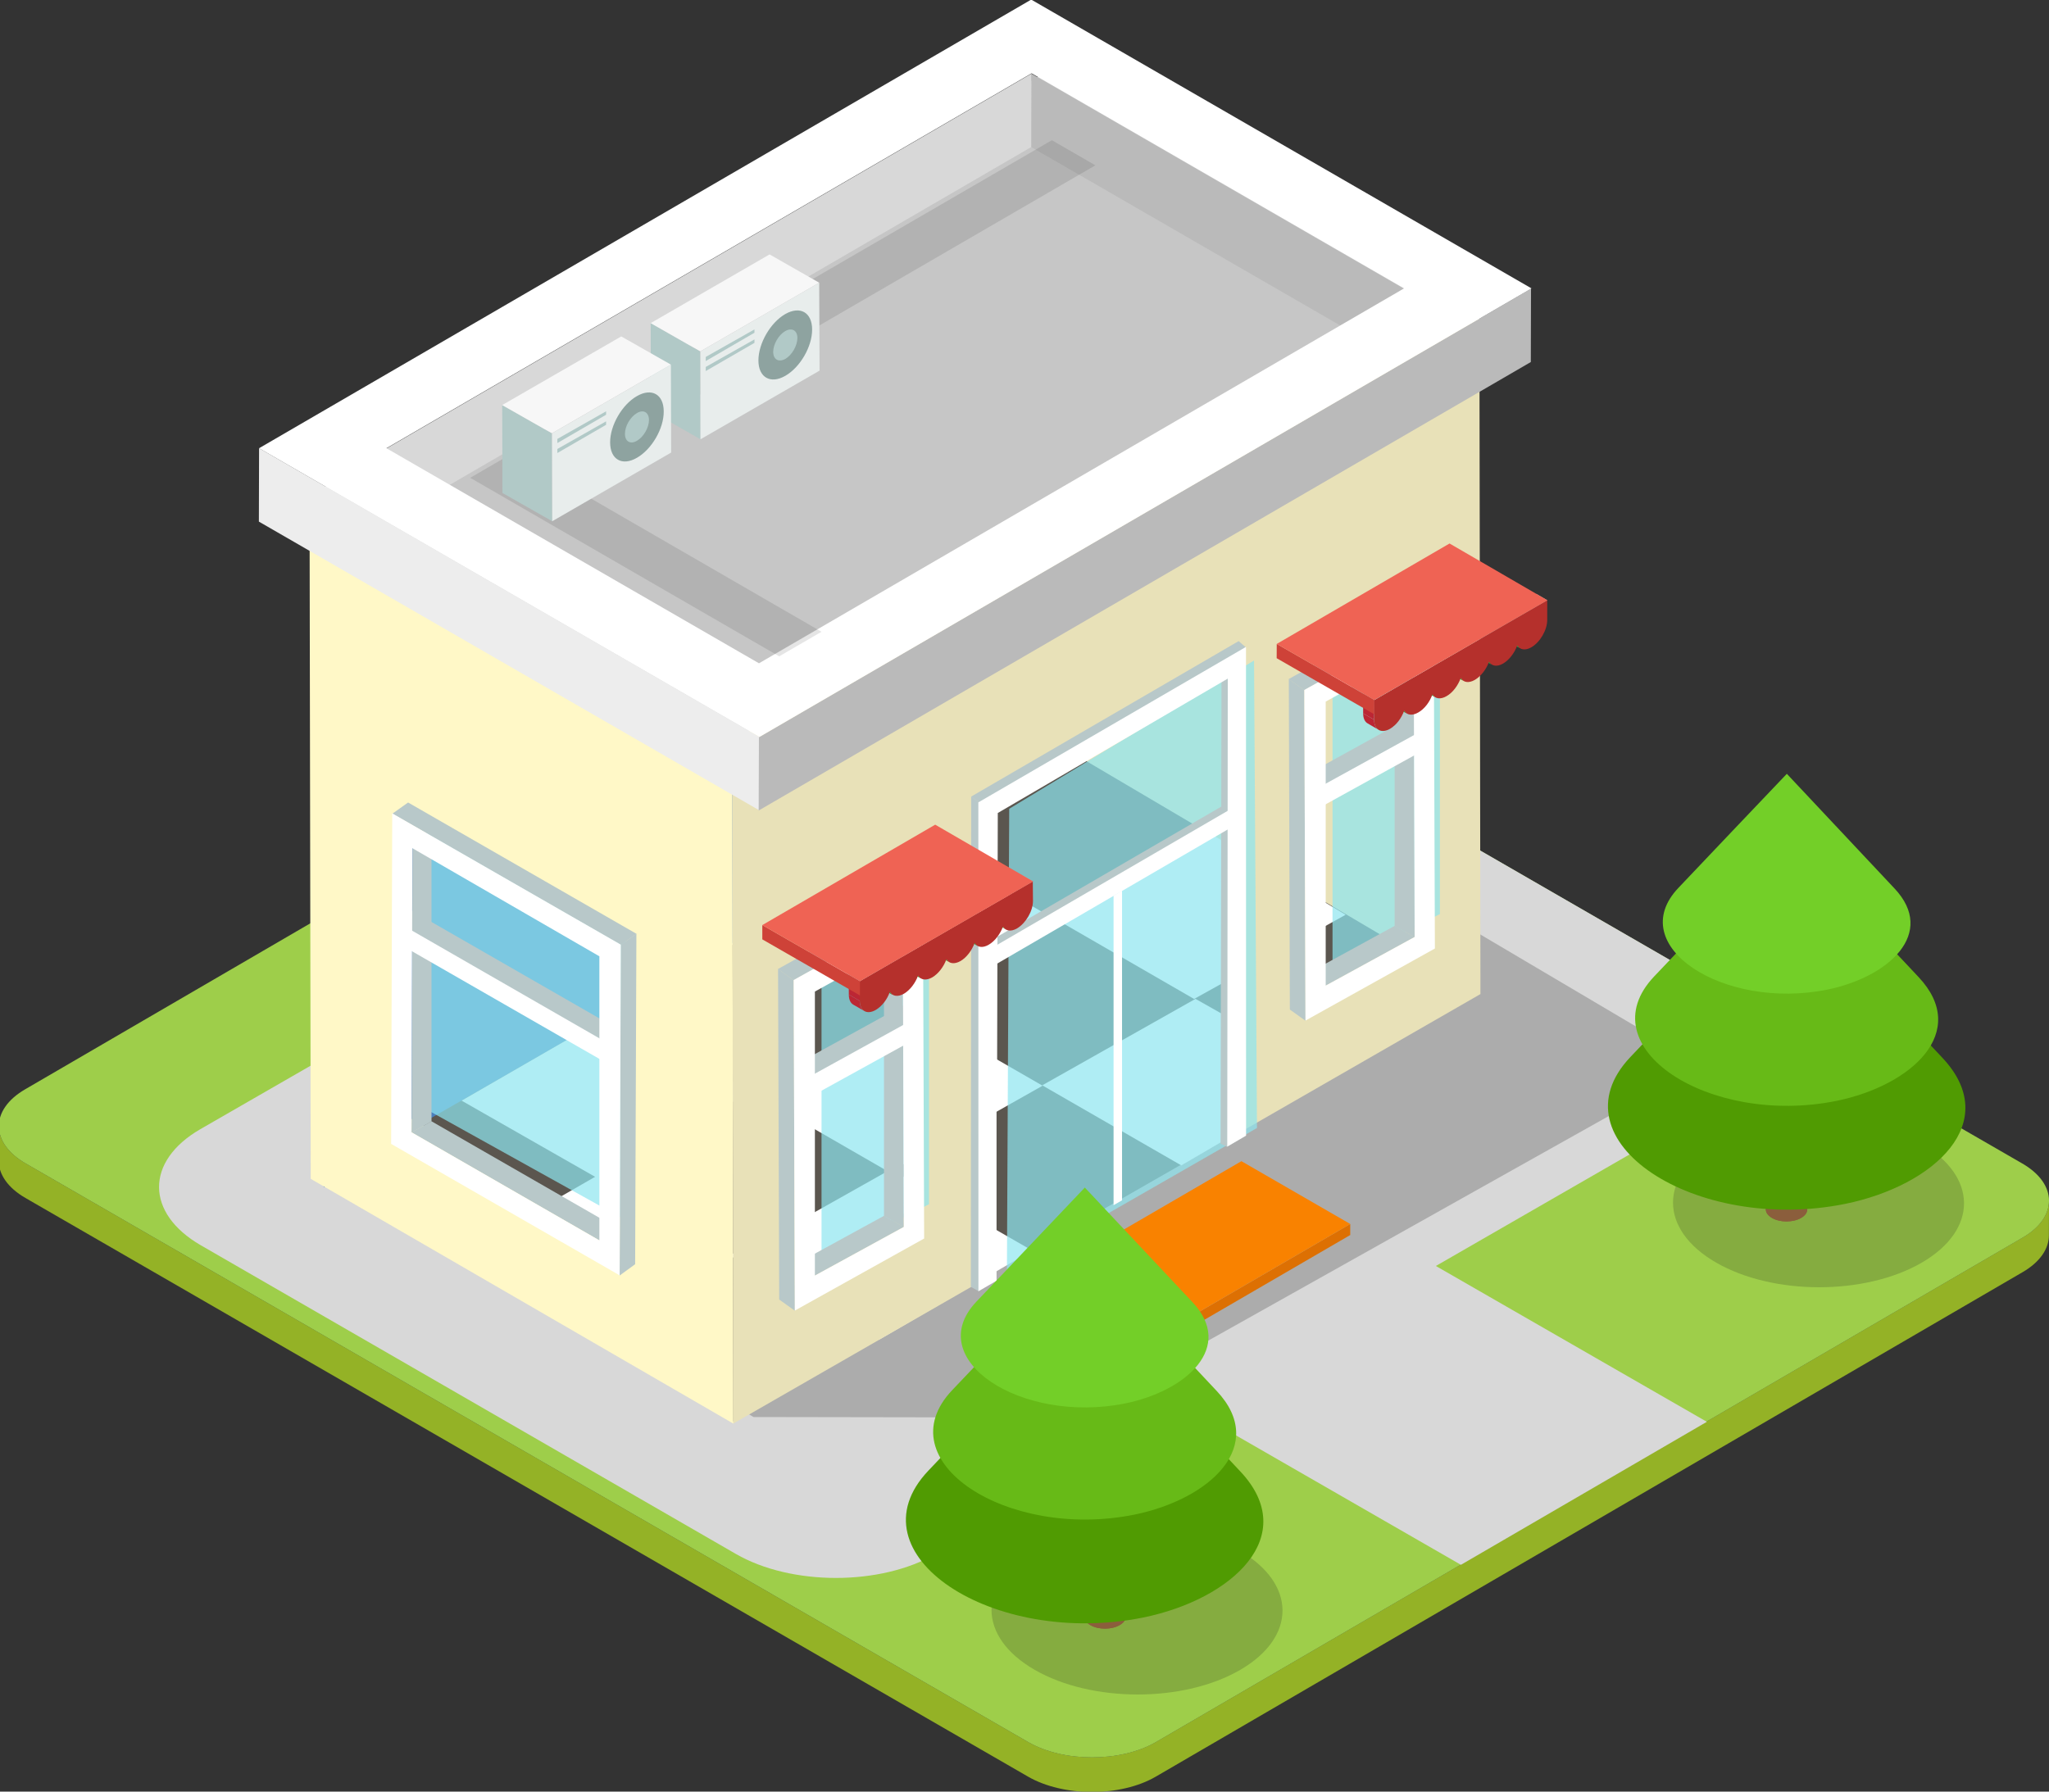 <?xml version="1.0" encoding="UTF-8" standalone="no"?>
<!-- Created with Inkscape (http://www.inkscape.org/) -->

<svg
   xmlns:dc="http://purl.org/dc/elements/1.1/"
   xmlns:cc="http://creativecommons.org/ns#"
   xmlns:rdf="http://www.w3.org/1999/02/22-rdf-syntax-ns#"
   xmlns:svg="http://www.w3.org/2000/svg"
   xmlns="http://www.w3.org/2000/svg"
   xmlns:sodipodi="http://sodipodi.sourceforge.net/DTD/sodipodi-0.dtd"
   xmlns:inkscape="http://www.inkscape.org/namespaces/inkscape"
   width="63.462mm"
   height="55.504mm"
   viewBox="0 0 63.462 55.504"
   version="1.1"
   id="svg7057"
   inkscape:version="0.92.3 (2405546, 2018-03-11)"
   sodipodi:docname="apartemant-2.svg">
  <rect x="0" y="0" width="63.462" height="55.504" fill="#333333" stroke="none"/>
  <defs
     id="defs7051">
    <clipPath
       clipPathUnits="userSpaceOnUse"
       id="clipPath264879">
      <path
         d="m 2790.63,1015.86 h 54.85 v -45.298 h -54.85 z"
         id="path264877"
         inkscape:connector-curvature="0" />
    </clipPath>
    <clipPath
       clipPathUnits="userSpaceOnUse"
       id="clipPath264843">
      <path
         d="m 2844.511,886.285 c 0,-0.267 0.177,-0.539 0.536,-0.748 v 0 c 0.709,-0.41 1.864,-0.41 2.569,0.006 v 0 c 0.356,0.203 0.529,0.467 0.529,0.735 v 0 l 0.022,14.717 c 0,-0.271 -0.176,-0.534 -0.525,-0.741 v 0 c -0.705,-0.412 -1.857,-0.412 -2.571,0 v 0 c -0.351,0.207 -0.536,0.48 -0.536,0.752 v 0 z"
         id="path264841"
         inkscape:connector-curvature="0" />
    </clipPath>
    <clipPath
       clipPathUnits="userSpaceOnUse"
       id="clipPath264799">
      <path
         d="M 0,2270.272 H 3066.787 V 0 H 0 Z"
         id="path264797"
         inkscape:connector-curvature="0" />
    </clipPath>
    <clipPath
       clipPathUnits="userSpaceOnUse"
       id="clipPath264823">
      <path
         d="m 2836.37,894.242 h 25.53 v -14.791 h -25.53 z"
         id="path264821"
         inkscape:connector-curvature="0" />
    </clipPath>
    <clipPath
       clipPathUnits="userSpaceOnUse"
       id="clipPath264787">
      <path
         d="m 2904.305,922.021 c 0,-0.267 0.179,-0.534 0.539,-0.746 v 0 c 0.705,-0.412 1.858,-0.412 2.567,0.005 v 0 c 0.356,0.207 0.529,0.472 0.529,0.738 v 0 l 0.023,14.716 c 0,-0.267 -0.178,-0.533 -0.527,-0.742 v 0 c -0.706,-0.412 -1.858,-0.412 -2.569,0 v 0 c -0.351,0.209 -0.537,0.479 -0.537,0.754 v 0 z"
         id="path264785"
         inkscape:connector-curvature="0" />
    </clipPath>
    <clipPath
       clipPathUnits="userSpaceOnUse"
       id="clipPath264727">
      <path
         d="M 0,2270.272 H 3066.787 V 0 H 0 Z"
         id="path264725"
         inkscape:connector-curvature="0" />
    </clipPath>
    <clipPath
       clipPathUnits="userSpaceOnUse"
       id="clipPath264767">
      <path
         d="m 2896.16,929.982 h 25.54 v -14.79 h -25.54 z"
         id="path264765"
         inkscape:connector-curvature="0" />
    </clipPath>
    <clipPath
       clipPathUnits="userSpaceOnUse"
       id="clipPath264715">
      <path
         d="m 2869.381,964.669 0.946,-0.548 c -0.241,0.145 -0.39,0.448 -0.39,0.881 v 0 l -0.961,0.553 c 0,-0.44 0.155,-0.746 0.405,-0.886 m 0.965,-0.559 -0.019,0.011 c 0.01,-0.004 0.013,-0.008 0.019,-0.011"
         id="path264713"
         inkscape:connector-curvature="0" />
    </clipPath>
    <clipPath
       clipPathUnits="userSpaceOnUse"
       id="clipPath264703">
      <path
         d="m 2871.858,966.088 0.965,-0.551 c -0.096,0.053 -0.189,0.14 -0.252,0.249 v 0 l -0.961,0.559 c 0.071,-0.107 0.155,-0.192 0.248,-0.257"
         id="path264701"
         inkscape:connector-curvature="0" />
    </clipPath>
    <clipPath
       clipPathUnits="userSpaceOnUse"
       id="clipPath264691">
      <path
         d="M 0,2270.272 H 3066.787 V 0 H 0 Z"
         id="path264689"
         inkscape:connector-curvature="0" />
    </clipPath>
    <clipPath
       clipPathUnits="userSpaceOnUse"
       id="clipPath264679">
      <path
         d="m 2874.338,967.522 0.963,-0.549 c -0.1,0.054 -0.185,0.138 -0.248,0.248 v 0 l -0.953,0.553 c 0.063,-0.104 0.148,-0.186 0.238,-0.252"
         id="path264677"
         inkscape:connector-curvature="0" />
    </clipPath>
    <clipPath
       clipPathUnits="userSpaceOnUse"
       id="clipPath264667">
      <path
         d="M 0,2270.272 H 3066.787 V 0 H 0 Z"
         id="path264665"
         inkscape:connector-curvature="0" />
    </clipPath>
    <clipPath
       clipPathUnits="userSpaceOnUse"
       id="clipPath264655">
      <path
         d="m 2876.826,968.953 0.963,-0.549 c -0.099,0.055 -0.179,0.139 -0.25,0.254 v 0 l -0.96,0.553 c 0.061,-0.114 0.147,-0.195 0.247,-0.258"
         id="path264653"
         inkscape:connector-curvature="0" />
    </clipPath>
    <clipPath
       clipPathUnits="userSpaceOnUse"
       id="clipPath264643">
      <path
         d="M 0,2270.272 H 3066.787 V 0 H 0 Z"
         id="path264641"
         inkscape:connector-curvature="0" />
    </clipPath>
    <clipPath
       clipPathUnits="userSpaceOnUse"
       id="clipPath264631">
      <path
         d="m 2879.304,970.391 0.962,-0.561 c -0.108,0.062 -0.174,0.145 -0.246,0.256 v 0 l -0.969,0.559 c 0.077,-0.114 0.155,-0.194 0.253,-0.254"
         id="path264629"
         inkscape:connector-curvature="0" />
    </clipPath>
    <clipPath
       clipPathUnits="userSpaceOnUse"
       id="clipPath264619">
      <path
         d="M 0,2270.272 H 3066.787 V 0 H 0 Z"
         id="path264617"
         inkscape:connector-curvature="0" />
    </clipPath>
    <clipPath
       clipPathUnits="userSpaceOnUse"
       id="clipPath264607">
      <path
         d="m 2881.794,971.83 0.953,-0.566 c -0.101,0.058 -0.185,0.148 -0.247,0.257 v 0 l -0.959,0.547 c 0.067,-0.099 0.147,-0.187 0.253,-0.238"
         id="path264605"
         inkscape:connector-curvature="0" />
    </clipPath>
    <clipPath
       clipPathUnits="userSpaceOnUse"
       id="clipPath264575">
      <path
         d="M 0,2270.272 H 3066.787 V 0 H 0 Z"
         id="path264573"
         inkscape:connector-curvature="0" />
    </clipPath>
    <clipPath
       clipPathUnits="userSpaceOnUse"
       id="clipPath264563">
      <path
         d="m 2824.252,939.986 0.927,-0.532 c -0.231,0.143 -0.369,0.45 -0.369,0.866 v 0 l -0.96,0.559 c 0,-0.438 0.147,-0.754 0.402,-0.893 m 0.96,-0.551 -0.033,0.019 c 0.011,-0.006 0.022,-0.013 0.033,-0.019"
         id="path264561"
         inkscape:connector-curvature="0" />
    </clipPath>
    <clipPath
       clipPathUnits="userSpaceOnUse"
       id="clipPath264551">
      <path
         d="m 2826.731,941.41 0.961,-0.555 c -0.093,0.069 -0.184,0.154 -0.248,0.254 v 0 l -0.954,0.565 c 0.062,-0.121 0.141,-0.199 0.241,-0.264"
         id="path264549"
         inkscape:connector-curvature="0" />
    </clipPath>
    <clipPath
       clipPathUnits="userSpaceOnUse"
       id="clipPath264539">
      <path
         d="M 0,2270.272 H 3066.787 V 0 H 0 Z"
         id="path264537"
         inkscape:connector-curvature="0" />
    </clipPath>
    <clipPath
       clipPathUnits="userSpaceOnUse"
       id="clipPath264527">
      <path
         d="m 2829.22,942.854 0.954,-0.559 c -0.096,0.056 -0.188,0.143 -0.25,0.244 v 0 l -0.951,0.555 c 0.06,-0.11 0.153,-0.187 0.247,-0.24"
         id="path264525"
         inkscape:connector-curvature="0" />
    </clipPath>
    <clipPath
       clipPathUnits="userSpaceOnUse"
       id="clipPath264515">
      <path
         d="M 0,2270.272 H 3066.787 V 0 H 0 Z"
         id="path264513"
         inkscape:connector-curvature="0" />
    </clipPath>
    <clipPath
       clipPathUnits="userSpaceOnUse"
       id="clipPath264503">
      <path
         d="m 2831.699,944.277 0.917,-0.523 c -0.086,0.055 -0.152,0.132 -0.204,0.223 v 0 l -0.959,0.55 c 0.06,-0.108 0.147,-0.191 0.246,-0.25 m 0.962,-0.549 -0.045,0.026 c 0.015,-0.009 0.029,-0.018 0.045,-0.026"
         id="path264501"
         inkscape:connector-curvature="0" />
    </clipPath>
    <clipPath
       clipPathUnits="userSpaceOnUse"
       id="clipPath264491">
      <path
         d="M 0,2270.272 H 3066.787 V 0 H 0 Z"
         id="path264489"
         inkscape:connector-curvature="0" />
    </clipPath>
    <clipPath
       clipPathUnits="userSpaceOnUse"
       id="clipPath264479">
      <path
         d="m 2834.178,945.713 0.961,-0.556 c -0.1,0.064 -0.186,0.145 -0.254,0.247 v 0 l -0.962,0.555 c 0.07,-0.104 0.155,-0.191 0.255,-0.246"
         id="path264477"
         inkscape:connector-curvature="0" />
    </clipPath>
    <clipPath
       clipPathUnits="userSpaceOnUse"
       id="clipPath264467">
      <path
         d="M 0,2270.272 H 3066.787 V 0 H 0 Z"
         id="path264465"
         inkscape:connector-curvature="0" />
    </clipPath>
    <clipPath
       clipPathUnits="userSpaceOnUse"
       id="clipPath264455">
      <path
         d="m 2836.66,947.146 0.967,-0.557 c -0.109,0.065 -0.193,0.14 -0.254,0.249 v 0 l -0.954,0.557 c 0.061,-0.108 0.14,-0.192 0.241,-0.249"
         id="path264453"
         inkscape:connector-curvature="0" />
    </clipPath>
    <clipPath
       clipPathUnits="userSpaceOnUse"
       id="clipPath264387">
      <path
         d="m 2837.72,970.197 h 21.94 V 916.58 h -21.94 z"
         id="path264385"
         inkscape:connector-curvature="0" />
    </clipPath>
    <clipPath
       clipPathUnits="userSpaceOnUse"
       id="clipPath264343">
      <path
         d="m 2866.29,973.234 h 9.42 v -30.148 h -9.42 z"
         id="path264341"
         inkscape:connector-curvature="0" />
    </clipPath>
    <clipPath
       clipPathUnits="userSpaceOnUse"
       id="clipPath264299">
      <path
         d="m 2821.46,947.777 h 9.43 v -30.156 h -9.43 z"
         id="path264297"
         inkscape:connector-curvature="0" />
    </clipPath>
    <clipPath
       clipPathUnits="userSpaceOnUse"
       id="clipPath264255">
      <path
         d="m 2786.81,956.078 h 18.12 v -35.365 h -18.12 z"
         id="path264253"
         inkscape:connector-curvature="0" />
    </clipPath>
    <clipPath
       clipPathUnits="userSpaceOnUse"
       id="clipPath264187">
      <path
         d="m 2782.81,960.275 h 115.77 v -56.519 h -115.77 z"
         id="path264185"
         inkscape:connector-curvature="0" />
    </clipPath>
  </defs>
  <sodipodi:namedview
     id="base"
     pagecolor="#ffffff"
     bordercolor="#666666"
     borderopacity="1.0"
     inkscape:pageopacity="0.0"
     inkscape:pageshadow="2"
     inkscape:zoom="0.35"
     inkscape:cx="119.92867"
     inkscape:cy="104.88938"
     inkscape:document-units="mm"
     inkscape:current-layer="layer1"
     showgrid="false"
     fit-margin-top="0"
     fit-margin-left="0"
     fit-margin-right="0"
     fit-margin-bottom="0"
     inkscape:window-width="1366"
     inkscape:window-height="716"
     inkscape:window-x="-8"
     inkscape:window-y="-8"
     inkscape:window-maximized="1" />
  <g
     inkscape:label="Layer 1"
     inkscape:groupmode="layer"
     id="layer1"
     transform="translate(109.216,-121.081)">
    <g
       id="g264165"
       transform="matrix(0.353,0,0,-0.353,-46.567,159.419)">
      <path
         d="m 0,0 -76.055,-44.277 c -3.086,-1.793 -8.104,-1.793 -11.212,0 l -87.97,50.789 c -1.563,0.904 -2.346,2.088 -2.34,3.269 l -0.012,-3.039 c -0.002,-1.181 0.779,-2.367 2.344,-3.271 l 87.969,-50.785 c 3.107,-1.795 8.129,-1.795 11.213,0 l 76.054,44.275 c 1.531,0.889 2.301,2.057 2.303,3.223 l 0.01,3.041 C 2.298,2.057 1.533,0.891 0,0"
         style="fill:#94b226;fill-opacity:1;fill-rule:nonzero;stroke:none"
         id="path264167"
         inkscape:connector-curvature="0" />
    </g>
    <g
       id="g264169"
       transform="matrix(0.353,0,0,-0.353,-46.58,157.127)">
      <path
         d="m 0,0 c 3.107,-1.797 3.123,-4.705 0.038,-6.498 l -76.055,-44.277 c -3.086,-1.793 -8.104,-1.793 -11.212,0 l -87.97,50.789 c -3.108,1.795 -3.124,4.703 -0.035,6.498 l 76.048,44.275 c 3.088,1.795 8.109,1.795 11.217,0 z"
         style="fill:#9ece4a;fill-opacity:1;fill-rule:nonzero;stroke:none"
         id="path264171"
         inkscape:connector-curvature="0" />
    </g>
    <g
       id="g264173"
       transform="matrix(0.353,0,0,-0.353,-56.093,151.629)">
      <path
         d="m 0,0 c 4.858,-2.805 4.887,-7.619 0.049,-10.424 l -68.437,-39.414 c -4.83,-2.81 -12.672,-2.81 -17.539,0 l -46.948,27.09 c -4.859,2.812 -4.882,7.373 -0.054,10.178 l 68.439,39.4 c 4.82,2.807 12.675,3.068 17.535,0.264 z"
         style="fill:#d8d8d8;fill-opacity:1;fill-rule:nonzero;stroke:none"
         id="path264175"
         inkscape:connector-curvature="0" />
    </g>
    <g
       id="g264177"
       transform="matrix(0.353,0,0,-0.353,-56.351,165.129)">
      <path
         d="M 0,0 -21.578,-12.551 -53.119,5.604 -31.542,18.143 Z"
         style="fill:#d8d8d8;fill-opacity:1;fill-rule:nonzero;stroke:none"
         id="path264179"
         inkscape:connector-curvature="0" />
    </g>
    <g
       transform="matrix(0.353,0,0,-0.353,-1079.745,484.023)"
       id="g264181">
      <g
         id="g264183" />
      <g
         id="g264195">
        <g
           clip-path="url(#clipPath264187)"
           id="g264193"
           style="opacity:0.21">
          <g
             transform="translate(2898.575,934.731)"
             id="g264191">
            <path
               d="m 0,0 -55.229,-30.975 -27.859,0.047 -32.682,19.211 72.566,37.262 z"
               style="fill:#060606;fill-opacity:1;fill-rule:nonzero;stroke:none"
               id="path264189"
               inkscape:connector-curvature="0" />
          </g>
        </g>
      </g>
    </g>
    <g
       id="g264197"
       transform="matrix(0.353,0,0,-0.353,-63.833,151.718)">
      <path
         d="m 0,0 -39.445,23.664 8.033,16.141 30.615,-0.145 z"
         style="fill:#e8e1b8;fill-opacity:1;fill-rule:nonzero;stroke:none"
         id="path264199"
         inkscape:connector-curvature="0" />
    </g>
    <g
       id="g264201"
       transform="matrix(0.353,0,0,-0.353,-81.64,135.126)">
      <path
         d="M 0,0 9.434,5.715 V -19.572 L 0,-24.438 Z m 14.763,-26.029 -0.098,59.984 -65.559,-37.695 1.179,-60.666 21.707,13.076 z"
         style="fill:#4b7fbc;fill-opacity:1;fill-rule:nonzero;stroke:none"
         id="path264203"
         inkscape:connector-curvature="0" />
    </g>
    <g
       id="g264205"
       transform="matrix(0.353,0,0,-0.353,-86.523,165.124)">
      <path
         d="M 0,0 -35.929,21.205 29.552,58.844 65.571,37.588 Z"
         style="fill:#5b564f;fill-opacity:1;fill-rule:nonzero;stroke:none"
         id="path264207"
         inkscape:connector-curvature="0" />
    </g>
    <g
       id="g264209"
       transform="matrix(0.353,0,0,-0.353,-90.755,162.483)">
      <path
         d="M 0,0 -12.2,7.029 0.125,14.127 12.322,7.098 Z"
         style="fill:#ffffff;fill-opacity:1;fill-rule:nonzero;stroke:none"
         id="path264211"
         inkscape:connector-curvature="0" />
    </g>
    <g
       id="g264213"
       transform="matrix(0.353,0,0,-0.353,-81.671,157.396)">
      <path
         d="M 0,0 -12.207,7.039 1.24,14.619 13.446,7.59 Z"
         style="fill:#ffffff;fill-opacity:1;fill-rule:nonzero;stroke:none"
         id="path264215"
         inkscape:connector-curvature="0" />
    </g>
    <g
       id="g264217"
       transform="matrix(0.353,0,0,-0.353,-72.233,152.029)">
      <path
         d="M 0,0 -12.203,7.047 1.247,14.625 13.298,7.389 Z"
         style="fill:#ffffff;fill-opacity:1;fill-rule:nonzero;stroke:none"
         id="path264219"
         inkscape:connector-curvature="0" />
    </g>
    <g
       id="g264221"
       transform="matrix(0.353,0,0,-0.353,-72.629,157.185)">
      <path
         d="M 0,0 -12.2,7.027 1.246,14.615 13.333,7.781 Z"
         style="fill:#ffffff;fill-opacity:1;fill-rule:nonzero;stroke:none"
         id="path264223"
         inkscape:connector-curvature="0" />
    </g>
    <g
       id="g264225"
       transform="matrix(0.353,0,0,-0.353,-81.255,152.256)">
      <path
         d="M 0,0 -12.196,7.031 1.248,14.621 13.445,7.58 Z"
         style="fill:#ffffff;fill-opacity:1;fill-rule:nonzero;stroke:none"
         id="path264227"
         inkscape:connector-curvature="0" />
    </g>
    <g
       id="g264229"
       transform="matrix(0.353,0,0,-0.353,-90.711,157.581)">
      <path
         d="M 0,0 -11.922,6.805 1.409,14.496 13.444,7.578 Z"
         style="fill:#ffffff;fill-opacity:1;fill-rule:nonzero;stroke:none"
         id="path264231"
         inkscape:connector-curvature="0" />
    </g>
    <g
       id="g264233"
       transform="matrix(0.353,0,0,-0.353,-81.99,162.584)">
      <path
         d="M 0,0 -12.426,7.369 1.029,14.947 13.431,7.824 Z"
         style="fill:#ffffff;fill-opacity:1;fill-rule:nonzero;stroke:none"
         id="path264235"
         inkscape:connector-curvature="0" />
    </g>
    <g
       id="g264237"
       transform="matrix(0.353,0,0,-0.353,-90.229,159.216)">
      <path
         d="M 0,0 -18.116,10.074 V 35.365 L 0,24.443 Z M 10.465,43.072 -26.628,64.557 -26.524,4.572 10.559,-16.91 Z"
         style="fill:#fff8c7;fill-opacity:1;fill-rule:nonzero;stroke:none"
         id="path264239"
         inkscape:connector-curvature="0" />
    </g>
    <g
       id="g264241"
       transform="matrix(0.353,0,0,-0.353,-84.398,160.306)">
      <path
         d="m 0,0 v 24.441 l 9.431,5.715 V 4.857 Z m 44.834,49.9 9.423,5.713 V 30.324 L 44.834,25.465 Z M 16.467,39.563 37.949,52.576 38.206,11.578 59.588,23.877 59.495,83.859 -6.062,46.164 -5.968,-13.818 16.266,-1.041 Z"
         style="fill:#e8e1b8;fill-opacity:1;fill-rule:nonzero;stroke:none"
         id="path264243"
         inkscape:connector-curvature="0" />
    </g>
    <g
       id="g264245"
       transform="matrix(0.353,0,0,-0.353,-86.537,144.021)">
      <path
         d="M 0,0 -37.093,21.484 28.465,59.178 65.557,37.695 Z"
         style="fill:#c6c6c6;fill-opacity:1;fill-rule:nonzero;stroke:none"
         id="path264247"
         inkscape:connector-curvature="0" />
    </g>
    <g
       transform="matrix(0.353,0,0,-0.353,-1079.745,484.023)"
       id="g264249">
      <g
         id="g264251" />
      <g
         id="g264263">
        <g
           clip-path="url(#clipPath264255)"
           id="g264261"
           style="opacity:0.71">
          <g
             transform="translate(2804.929,920.713)"
             id="g264259">
            <path
               d="M 0,0 -18.116,10.074 V 35.365 L 0,24.443 Z"
               style="fill:#8ee6ef;fill-opacity:1;fill-rule:nonzero;stroke:none"
               id="path264257"
               inkscape:connector-curvature="0" />
          </g>
        </g>
      </g>
    </g>
    <g
       id="g264265"
       transform="matrix(0.353,0,0,-0.353,-90.034,152.986)">
      <path
         d="M 0,0 -18.251,10.486 V 8.682 L 0,-1.811 Z"
         style="fill:#b8c8c9;fill-opacity:1;fill-rule:nonzero;stroke:none"
         id="path264267"
         inkscape:connector-curvature="0" />
    </g>
    <g
       id="g264269"
       transform="matrix(0.353,0,0,-0.353,-96.469,156.161)">
      <path
         d="M 0,0 1.751,0.969 18.242,-8.512 16.49,-9.49 Z"
         style="fill:#b8c8c9;fill-opacity:1;fill-rule:nonzero;stroke:none"
         id="path264271"
         inkscape:connector-curvature="0" />
    </g>
    <g
       id="g264273"
       transform="matrix(0.353,0,0,-0.353,-96.439,147.367)">
      <path
         d="M 0,0 1.665,0.967 V -23.961 L -0.086,-24.93 Z"
         style="fill:#b8c8c9;fill-opacity:1;fill-rule:nonzero;stroke:none"
         id="path264275"
         inkscape:connector-curvature="0" />
    </g>
    <g
       id="g264277"
       transform="matrix(0.353,0,0,-0.353,-89.99,150.352)">
      <path
         d="m 0,0 1.373,0.971 -0.11,-29.002 -1.362,-0.992 z"
         style="fill:#b8c8c9;fill-opacity:1;fill-rule:nonzero;stroke:none"
         id="path264279"
         inkscape:connector-curvature="0" />
    </g>
    <g
       id="g264281"
       transform="matrix(0.353,0,0,-0.353,-97.063,146.289)">
      <path
         d="m 0,0 1.379,0.982 20.045,-11.529 -1.373,-0.971 z"
         style="fill:#b8c8c9;fill-opacity:1;fill-rule:nonzero;stroke:none"
         id="path264283"
         inkscape:connector-curvature="0" />
    </g>
    <g
       id="g264285"
       transform="matrix(0.353,0,0,-0.353,-90.652,159.509)">
      <path
         d="M 0,0 V 24.934 L -16.404,34.42 -16.49,9.49 Z M -18.174,37.475 1.877,25.957 1.778,-3.066 -18.271,8.471 Z"
         style="fill:#ffffff;fill-opacity:1;fill-rule:nonzero;stroke:none"
         id="path264287"
         inkscape:connector-curvature="0" />
    </g>
    <g
       id="g264289"
       transform="matrix(0.353,0,0,-0.353,-90.425,153.379)">
      <path
         d="M 0,0 -18.251,10.494 V 8.682 L 0,-1.805 Z"
         style="fill:#ffffff;fill-opacity:1;fill-rule:nonzero;stroke:none"
         id="path264291"
         inkscape:connector-curvature="0" />
    </g>
    <g
       transform="matrix(0.353,0,0,-0.353,-1079.745,484.023)"
       id="g264293">
      <g
         id="g264295" />
      <g
         id="g264307">
        <g
           clip-path="url(#clipPath264299)"
           id="g264305"
           style="opacity:0.71">
          <g
             transform="translate(2821.455,917.621)"
             id="g264303">
            <path
               d="M 0,0 9.431,4.857 V 30.156 L 0,24.441 Z"
               style="fill:#8ee6ef;fill-opacity:1;fill-rule:nonzero;stroke:none"
               id="path264301"
               inkscape:connector-curvature="0" />
          </g>
        </g>
      </g>
    </g>
    <g
       id="g264309"
       transform="matrix(0.353,0,0,-0.353,-84.593,154.076)">
      <path
         d="M 0,0 9.573,5.268 V 3.463 L 0,-1.814 Z"
         style="fill:#b8c8c9;fill-opacity:1;fill-rule:nonzero;stroke:none"
         id="path264311"
         inkscape:connector-curvature="0" />
    </g>
    <g
       id="g264313"
       transform="matrix(0.353,0,0,-0.353,-81.225,159.092)">
      <path
         d="M 0,0 -1.735,0.975 -9.549,-3.301 -7.802,-4.27 Z"
         style="fill:#b8c8c9;fill-opacity:1;fill-rule:nonzero;stroke:none"
         id="path264315"
         inkscape:connector-curvature="0" />
    </g>
    <g
       id="g264317"
       transform="matrix(0.353,0,0,-0.353,-81.255,150.298)">
      <path
         d="M 0,0 -1.649,0.979 V -23.955 L 0.086,-24.93 Z"
         style="fill:#b8c8c9;fill-opacity:1;fill-rule:nonzero;stroke:none"
         id="path264319"
         inkscape:connector-curvature="0" />
    </g>
    <g
       id="g264321"
       transform="matrix(0.353,0,0,-0.353,-84.634,151.448)">
      <path
         d="m 0,0 -1.371,0.986 0.1,-29.011 1.374,-0.983 z"
         style="fill:#b8c8c9;fill-opacity:1;fill-rule:nonzero;stroke:none"
         id="path264323"
         inkscape:connector-curvature="0" />
    </g>
    <g
       id="g264325"
       transform="matrix(0.353,0,0,-0.353,-80.631,149.217)">
      <path
         d="m 0,0 -1.373,0.982 -11.345,-6.32 1.371,-0.986 z"
         style="fill:#b8c8c9;fill-opacity:1;fill-rule:nonzero;stroke:none"
         id="path264327"
         inkscape:connector-curvature="0" />
    </g>
    <g
       id="g264329"
       transform="matrix(0.353,0,0,-0.353,-83.977,160.599)">
      <path
         d="M 0,0 7.802,4.27 7.716,29.199 0,24.928 Z M 9.586,3.254 -1.76,-3.07 -1.862,25.938 9.484,32.262 Z"
         style="fill:#ffffff;fill-opacity:1;fill-rule:nonzero;stroke:none"
         id="path264331"
         inkscape:connector-curvature="0" />
    </g>
    <g
       id="g264333"
       transform="matrix(0.353,0,0,-0.353,-84.199,154.466)">
      <path
         d="M 0,0 9.566,5.277 V 3.463 L 0,-1.814 Z"
         style="fill:#ffffff;fill-opacity:1;fill-rule:nonzero;stroke:none"
         id="path264335"
         inkscape:connector-curvature="0" />
    </g>
    <g
       transform="matrix(0.353,0,0,-0.353,-1079.745,484.023)"
       id="g264337">
      <g
         id="g264339" />
      <g
         id="g264351">
        <g
           clip-path="url(#clipPath264343)"
           id="g264349"
           style="opacity:0.71">
          <g
             transform="translate(2866.289,943.086)"
             id="g264347">
            <path
               d="M 0,0 9.423,4.859 V 30.148 L 0,24.436 Z"
               style="fill:#8ee6ef;fill-opacity:1;fill-rule:nonzero;stroke:none"
               id="path264345"
               inkscape:connector-curvature="0" />
          </g>
        </g>
      </g>
    </g>
    <g
       id="g264353"
       transform="matrix(0.353,0,0,-0.353,-68.775,145.095)">
      <path
         d="M 0,0 9.558,5.279 V 3.469 L 0,-1.805 Z"
         style="fill:#b8c8c9;fill-opacity:1;fill-rule:nonzero;stroke:none"
         id="path264355"
         inkscape:connector-curvature="0" />
    </g>
    <g
       id="g264357"
       transform="matrix(0.353,0,0,-0.353,-65.403,150.11)">
      <path
         d="M 0,0 -1.753,0.977 -9.558,-3.297 -7.805,-4.27 Z"
         style="fill:#b8c8c9;fill-opacity:1;fill-rule:nonzero;stroke:none"
         id="path264359"
         inkscape:connector-curvature="0" />
    </g>
    <g
       id="g264361"
       transform="matrix(0.353,0,0,-0.353,-65.432,141.314)">
      <path
         d="m 0,0 -1.669,0.975 v -24.932 l 1.753,-0.977 z"
         style="fill:#b8c8c9;fill-opacity:1;fill-rule:nonzero;stroke:none"
         id="path264363"
         inkscape:connector-curvature="0" />
    </g>
    <g
       id="g264365"
       transform="matrix(0.353,0,0,-0.353,-68.818,142.462)">
      <path
         d="m 0,0 -1.362,0.977 0.091,-29.008 1.374,-0.985 z"
         style="fill:#b8c8c9;fill-opacity:1;fill-rule:nonzero;stroke:none"
         id="path264367"
         inkscape:connector-curvature="0" />
    </g>
    <g
       id="g264369"
       transform="matrix(0.353,0,0,-0.353,-64.813,140.234)">
      <path
         d="m 0,0 -1.371,0.984 -11.345,-6.322 1.362,-0.976 z"
         style="fill:#b8c8c9;fill-opacity:1;fill-rule:nonzero;stroke:none"
         id="path264371"
         inkscape:connector-curvature="0" />
    </g>
    <g
       id="g264373"
       transform="matrix(0.353,0,0,-0.353,-68.156,151.616)">
      <path
         d="M 0,0 7.805,4.27 7.721,29.203 0,24.928 Z M 9.58,3.258 -1.774,-3.066 -1.877,25.949 9.477,32.264 Z"
         style="fill:#ffffff;fill-opacity:1;fill-rule:nonzero;stroke:none"
         id="path264375"
         inkscape:connector-curvature="0" />
    </g>
    <g
       id="g264377"
       transform="matrix(0.353,0,0,-0.353,-68.386,145.486)">
      <path
         d="M 0,0 9.569,5.268 V 3.475 L 0,-1.809 Z"
         style="fill:#ffffff;fill-opacity:1;fill-rule:nonzero;stroke:none"
         id="path264379"
         inkscape:connector-curvature="0" />
    </g>
    <g
       transform="matrix(0.353,0,0,-0.353,-1079.745,484.023)"
       id="g264381">
      <g
         id="g264383" />
      <g
         id="g264395">
        <g
           clip-path="url(#clipPath264387)"
           id="g264393"
           style="opacity:0.71">
          <g
             transform="translate(2837.721,916.58)"
             id="g264391">
            <path
               d="M 0,0 21.94,12.588 21.684,53.617 0.201,40.604 Z"
               style="fill:#8ee6ef;fill-opacity:1;fill-rule:nonzero;stroke:none"
               id="path264389"
               inkscape:connector-curvature="0" />
          </g>
        </g>
      </g>
    </g>
    <g
       id="g264397"
       transform="matrix(0.353,0,0,-0.353,-78.857,150.409)">
      <path
         d="M 0,0 21.868,12.709 V 11.074 L 0,-1.637 Z"
         style="fill:#b8c8c9;fill-opacity:1;fill-rule:nonzero;stroke:none"
         id="path264399"
         inkscape:connector-curvature="0" />
    </g>
    <g
       id="g264401"
       transform="matrix(0.353,0,0,-0.353,-70.849,142.31)">
      <path
         d="m 0,0 -1.513,0.895 -0.084,-41.131 0.574,-0.276 1.015,0.627 z"
         style="fill:#b8c8c9;fill-opacity:1;fill-rule:nonzero;stroke:none"
         id="path264403"
         inkscape:connector-curvature="0" />
    </g>
    <g
       id="g264405"
       transform="matrix(0.353,0,0,-0.353,-78.696,146.077)">
      <path
         d="m 0,0 -1.247,0.9 -0.031,-43.027 0.72,-0.404 z"
         style="fill:#b8c8c9;fill-opacity:1;fill-rule:nonzero;stroke:none"
         id="path264407"
         inkscape:connector-curvature="0" />
    </g>
    <g
       id="g264409"
       transform="matrix(0.353,0,0,-0.353,-70.624,141.141)">
      <path
         d="m 0,0 -0.646,0.563 -23.482,-13.653 1.247,-0.9 z"
         style="fill:#b8c8c9;fill-opacity:1;fill-rule:nonzero;stroke:none"
         id="path264411"
         inkscape:connector-curvature="0" />
    </g>
    <g
       id="g264413"
       transform="matrix(0.353,0,0,-0.353,-78.518,150.461)">
      <path
         d="M 0,0 21.852,12.707 V 11.07 L 0,-1.645 Z"
         style="fill:#ffffff;fill-opacity:1;fill-rule:nonzero;stroke:none"
         id="path264415"
         inkscape:connector-curvature="0" />
    </g>
    <g
       id="g264417"
       transform="matrix(0.353,0,0,-0.353,-78.351,155.481)">
      <path
         d="M 0,0 H 0.04 L 0.11,26.1 20.289,37.895 20.242,-3.178 21.894,-2.219 21.887,40.678 -1.596,27.031 -1.589,-15.875 0,-14.951 Z"
         style="fill:#ffffff;fill-opacity:1;fill-rule:nonzero;stroke:none"
         id="path264419"
         inkscape:connector-curvature="0" />
    </g>
    <g
       id="g264421"
       transform="matrix(0.353,0,0,-0.353,-74.464,158.267)">
      <path
         d="M 0,0 -0.743,-0.426 V 26.727 L 0,27.184 Z"
         style="fill:#ffffff;fill-opacity:1;fill-rule:nonzero;stroke:none"
         id="path264423"
         inkscape:connector-curvature="0" />
    </g>
    <g
       id="g264425"
       transform="matrix(0.353,0,0,-0.353,-65.743,130.023)">
      <path
         d="m 0,0 -0.007,-6.441 -32.688,18.877 0.015,6.441 z"
         style="fill:#bababa;fill-opacity:1;fill-rule:nonzero;stroke:none"
         id="path264427"
         inkscape:connector-curvature="0" />
    </g>
    <g
       id="g264429"
       transform="matrix(0.353,0,0,-0.353,-77.271,123.363)">
      <path
         d="m 0,0 -0.016,-6.441 -56.613,-32.897 0.023,6.434 z"
         style="fill:#d8d8d8;fill-opacity:1;fill-rule:nonzero;stroke:none"
         id="path264431"
         inkscape:connector-curvature="0" />
    </g>
    <g
       id="g264433"
       transform="matrix(0.353,0,0,-0.353,-85.695,143.911)">
      <path
         d="m 0,0 -0.022,-6.436 -43.896,25.332 0.017,6.444 z"
         style="fill:#ededed;fill-opacity:1;fill-rule:nonzero;stroke:none"
         id="path264435"
         inkscape:connector-curvature="0" />
    </g>
    <g
       id="g264437"
       transform="matrix(0.353,0,0,-0.353,-61.797,130.023)">
      <path
         d="m 0,0 -0.017,-6.441 -67.749,-39.362 0.023,6.436 z"
         style="fill:#bababa;fill-opacity:1;fill-rule:nonzero;stroke:none"
         id="path264439"
         inkscape:connector-curvature="0" />
    </g>
    <g
       id="g264441"
       transform="matrix(0.353,0,0,-0.353,-85.709,141.63)">
      <path
         d="M 0,0 56.598,32.902 23.918,51.779 -32.688,18.875 Z M 23.887,58.248 67.782,32.902 0.039,-6.465 -43.862,18.875 Z"
         style="fill:#ffffff;fill-opacity:1;fill-rule:nonzero;stroke:none"
         id="path264443"
         inkscape:connector-curvature="0" />
    </g>
    <g
       id="g264445"
       transform="matrix(0.353,0,0,-0.353,-78.693,150.087)">
      <path
         d="m 0,0 -0.967,0.557 c -0.101,0.056 -0.179,0.14 -0.241,0.248 L -0.254,0.248 C -0.193,0.139 -0.108,0.064 0,0"
         style="fill:#38a338;fill-opacity:1;fill-rule:nonzero;stroke:none"
         id="path264447"
         inkscape:connector-curvature="0" />
    </g>
    <g
       transform="matrix(0.353,0,0,-0.353,-1079.745,484.023)"
       id="g264449">
      <g
         id="g264451"
         clip-path="url(#clipPath264455)">
        <g
           id="g264457"
           transform="translate(2837.627,946.59)">
          <path
             d="m 0,0 -0.967,0.557 c -0.101,0.056 -0.179,0.14 -0.241,0.248 L -0.254,0.248 C -0.193,0.139 -0.108,0.064 0,0"
             style="fill:#38a338;fill-opacity:1;fill-rule:nonzero;stroke:none"
             id="path264459"
             inkscape:connector-curvature="0" />
        </g>
      </g>
    </g>
    <g
       transform="matrix(0.353,0,0,-0.353,-1079.745,484.023)"
       id="g264461">
      <g
         id="g264463"
         clip-path="url(#clipPath264467)">
        <g
           id="g264469"
           transform="translate(2835.14,945.156)">
          <path
             d="M 0,0 -0.961,0.557 C -1.062,0.611 -1.146,0.699 -1.217,0.803 L -0.255,0.248 C -0.187,0.146 -0.101,0.064 0,0"
             style="fill:#38a338;fill-opacity:1;fill-rule:nonzero;stroke:none"
             id="path264471"
             inkscape:connector-curvature="0" />
        </g>
      </g>
    </g>
    <g
       transform="matrix(0.353,0,0,-0.353,-1079.745,484.023)"
       id="g264473">
      <g
         id="g264475"
         clip-path="url(#clipPath264479)">
        <g
           id="g264481"
           transform="translate(2835.14,945.156)">
          <path
             d="M 0,0 -0.961,0.557 C -1.062,0.611 -1.146,0.699 -1.217,0.803 L -0.255,0.248 C -0.187,0.146 -0.101,0.064 0,0"
             style="fill:#38a338;fill-opacity:1;fill-rule:nonzero;stroke:none"
             id="path264483"
             inkscape:connector-curvature="0" />
        </g>
      </g>
    </g>
    <g
       transform="matrix(0.353,0,0,-0.353,-1079.745,484.023)"
       id="g264485">
      <g
         id="g264487"
         clip-path="url(#clipPath264491)">
        <g
           id="g264493"
           transform="translate(2832.661,943.729)">
          <path
             d="m 0,0 -0.962,0.549 c -0.1,0.058 -0.185,0.142 -0.246,0.25 L -0.249,0.248 C -0.188,0.143 -0.109,0.055 0,0"
             style="fill:#38a338;fill-opacity:1;fill-rule:nonzero;stroke:none"
             id="path264495"
             inkscape:connector-curvature="0" />
        </g>
      </g>
    </g>
    <g
       transform="matrix(0.353,0,0,-0.353,-1079.745,484.023)"
       id="g264497">
      <g
         id="g264499"
         clip-path="url(#clipPath264503)">
        <g
           id="g264505"
           transform="translate(2832.661,943.729)">
          <path
             d="m 0,0 -0.962,0.549 c -0.1,0.058 -0.185,0.142 -0.246,0.25 L -0.249,0.248 C -0.188,0.143 -0.109,0.055 0,0"
             style="fill:#38a338;fill-opacity:1;fill-rule:nonzero;stroke:none"
             id="path264507"
             inkscape:connector-curvature="0" />
        </g>
      </g>
    </g>
    <g
       transform="matrix(0.353,0,0,-0.353,-1079.745,484.023)"
       id="g264509">
      <g
         id="g264511"
         clip-path="url(#clipPath264515)">
        <g
           id="g264517"
           transform="translate(2830.174,942.295)">
          <path
             d="m 0,0 -0.953,0.559 c -0.094,0.052 -0.188,0.13 -0.248,0.24 L -0.25,0.244 C -0.188,0.143 -0.096,0.057 0,0"
             style="fill:#38a338;fill-opacity:1;fill-rule:nonzero;stroke:none"
             id="path264519"
             inkscape:connector-curvature="0" />
        </g>
      </g>
    </g>
    <g
       transform="matrix(0.353,0,0,-0.353,-1079.745,484.023)"
       id="g264521">
      <g
         id="g264523"
         clip-path="url(#clipPath264527)">
        <g
           id="g264529"
           transform="translate(2830.174,942.295)">
          <path
             d="m 0,0 -0.953,0.559 c -0.094,0.052 -0.188,0.13 -0.248,0.24 L -0.25,0.244 C -0.188,0.143 -0.096,0.057 0,0"
             style="fill:#38a338;fill-opacity:1;fill-rule:nonzero;stroke:none"
             id="path264531"
             inkscape:connector-curvature="0" />
        </g>
      </g>
    </g>
    <g
       transform="matrix(0.353,0,0,-0.353,-1079.745,484.023)"
       id="g264533">
      <g
         id="g264535"
         clip-path="url(#clipPath264539)">
        <g
           id="g264541"
           transform="translate(2827.692,940.856)">
          <path
             d="m 0,0 -0.962,0.555 c -0.1,0.064 -0.178,0.142 -0.24,0.263 L -0.248,0.254 C -0.185,0.154 -0.093,0.068 0,0"
             style="fill:#38a338;fill-opacity:1;fill-rule:nonzero;stroke:none"
             id="path264543"
             inkscape:connector-curvature="0" />
        </g>
      </g>
    </g>
    <g
       transform="matrix(0.353,0,0,-0.353,-1079.745,484.023)"
       id="g264545">
      <g
         id="g264547"
         clip-path="url(#clipPath264551)">
        <g
           id="g264553"
           transform="translate(2827.692,940.856)">
          <path
             d="m 0,0 -0.962,0.555 c -0.1,0.064 -0.178,0.142 -0.24,0.263 L -0.248,0.254 C -0.185,0.154 -0.093,0.068 0,0"
             style="fill:#38a338;fill-opacity:1;fill-rule:nonzero;stroke:none"
             id="path264555"
             inkscape:connector-curvature="0" />
        </g>
      </g>
    </g>
    <g
       transform="matrix(0.353,0,0,-0.353,-1079.745,484.023)"
       id="g264557">
      <g
         id="g264559"
         clip-path="url(#clipPath264563)">
        <g
           id="g264565"
           transform="translate(2825.213,939.436)">
          <path
             d="M 0,0 -0.961,0.551 C -1.216,0.689 -1.363,1.006 -1.363,1.443 L -0.402,0.885 C -0.402,0.449 -0.251,0.133 0,0"
             style="fill:#bc2634;fill-opacity:1;fill-rule:nonzero;stroke:none"
             id="path264567"
             inkscape:connector-curvature="0" />
        </g>
      </g>
    </g>
    <g
       transform="matrix(0.353,0,0,-0.353,-1079.745,484.023)"
       id="g264569">
      <g
         id="g264571"
         clip-path="url(#clipPath264575)">
        <g
           id="g264577"
           transform="translate(2839.991,950.814)">
          <path
             d="m 0,0 0.016,-1.721 c 0,-0.886 -0.628,-1.951 -1.396,-2.406 -0.535,-0.314 -1.008,-0.223 -1.238,0.15 -0.24,-0.642 -0.708,-1.273 -1.25,-1.584 -0.532,-0.316 -1.006,-0.23 -1.238,0.151 -0.232,-0.643 -0.692,-1.264 -1.233,-1.582 -0.543,-0.309 -1.015,-0.233 -1.24,0.154 -0.234,-0.65 -0.705,-1.271 -1.241,-1.588 -0.54,-0.308 -1.007,-0.226 -1.247,0.151 -0.234,-0.645 -0.699,-1.266 -1.233,-1.584 -0.541,-0.311 -1.013,-0.223 -1.247,0.154 -0.224,-0.658 -0.696,-1.266 -1.233,-1.58 -0.775,-0.449 -1.401,-0.084 -1.401,0.791 l -0.009,1.728 z"
             style="fill:#b5302c;fill-opacity:1;fill-rule:nonzero;stroke:none"
             id="path264579"
             inkscape:connector-curvature="0" />
        </g>
        <g
           id="g264581"
           transform="translate(2824.811,940.32)">
          <path
             d="M 0,0 -0.961,0.559 -0.97,2.277 -0.01,1.729 Z"
             style="fill:#bc2634;fill-opacity:1;fill-rule:nonzero;stroke:none"
             id="path264583"
             inkscape:connector-curvature="0" />
        </g>
        <g
           id="g264585"
           transform="translate(2824.801,942.049)">
          <path
             d="M 0,0 -0.96,0.549 14.23,9.322 15.19,8.766 Z"
             style="fill:#bababa;fill-opacity:1;fill-rule:nonzero;stroke:none"
             id="path264587"
             inkscape:connector-curvature="0" />
        </g>
        <g
           id="g264589"
           transform="translate(2824.826,942.049)">
          <path
             d="M 0,0 V -1.248 L -8.567,3.674 V 4.928 Z"
             style="fill:#ce4238;fill-opacity:1;fill-rule:nonzero;stroke:none"
             id="path264591"
             inkscape:connector-curvature="0" />
        </g>
        <g
           id="g264593"
           transform="translate(2840.023,950.807)">
          <path
             d="m 0,0 -15.197,-8.758 -8.568,4.928 15.169,8.812 z"
             style="fill:#ef6354;fill-opacity:1;fill-rule:nonzero;stroke:none"
             id="path264595"
             inkscape:connector-curvature="0" />
        </g>
        <g
           id="g264597"
           transform="translate(2882.747,971.264)">
          <path
             d="M 0,0 -0.952,0.566 C -1.06,0.617 -1.139,0.705 -1.206,0.805 L -0.247,0.258 C -0.185,0.148 -0.101,0.059 0,0"
             style="fill:#38a338;fill-opacity:1;fill-rule:nonzero;stroke:none"
             id="path264599"
             inkscape:connector-curvature="0" />
        </g>
      </g>
    </g>
    <g
       transform="matrix(0.353,0,0,-0.353,-1079.745,484.023)"
       id="g264601">
      <g
         id="g264603"
         clip-path="url(#clipPath264607)">
        <g
           id="g264609"
           transform="translate(2882.747,971.264)">
          <path
             d="M 0,0 -0.952,0.566 C -1.06,0.617 -1.139,0.705 -1.206,0.805 L -0.247,0.258 C -0.185,0.148 -0.101,0.059 0,0"
             style="fill:#38a338;fill-opacity:1;fill-rule:nonzero;stroke:none"
             id="path264611"
             inkscape:connector-curvature="0" />
        </g>
      </g>
    </g>
    <g
       transform="matrix(0.353,0,0,-0.353,-1079.745,484.023)"
       id="g264613">
      <g
         id="g264615"
         clip-path="url(#clipPath264619)">
        <g
           id="g264621"
           transform="translate(2880.267,969.83)">
          <path
             d="m 0,0 -0.962,0.561 c -0.099,0.06 -0.177,0.14 -0.253,0.253 L -0.247,0.256 C -0.175,0.145 -0.108,0.063 0,0"
             style="fill:#38a338;fill-opacity:1;fill-rule:nonzero;stroke:none"
             id="path264623"
             inkscape:connector-curvature="0" />
        </g>
      </g>
    </g>
    <g
       transform="matrix(0.353,0,0,-0.353,-1079.745,484.023)"
       id="g264625">
      <g
         id="g264627"
         clip-path="url(#clipPath264631)">
        <g
           id="g264633"
           transform="translate(2880.267,969.83)">
          <path
             d="m 0,0 -0.962,0.561 c -0.099,0.06 -0.177,0.14 -0.253,0.253 L -0.247,0.256 C -0.175,0.145 -0.108,0.063 0,0"
             style="fill:#38a338;fill-opacity:1;fill-rule:nonzero;stroke:none"
             id="path264635"
             inkscape:connector-curvature="0" />
        </g>
      </g>
    </g>
    <g
       transform="matrix(0.353,0,0,-0.353,-1079.745,484.023)"
       id="g264637">
      <g
         id="g264639"
         clip-path="url(#clipPath264643)">
        <g
           id="g264645"
           transform="translate(2877.789,968.404)">
          <path
             d="m 0,0 -0.963,0.549 c -0.1,0.062 -0.185,0.144 -0.247,0.258 L -0.25,0.254 C -0.179,0.139 -0.1,0.055 0,0"
             style="fill:#38a338;fill-opacity:1;fill-rule:nonzero;stroke:none"
             id="path264647"
             inkscape:connector-curvature="0" />
        </g>
      </g>
    </g>
    <g
       transform="matrix(0.353,0,0,-0.353,-1079.745,484.023)"
       id="g264649">
      <g
         id="g264651"
         clip-path="url(#clipPath264655)">
        <g
           id="g264657"
           transform="translate(2877.789,968.404)">
          <path
             d="m 0,0 -0.963,0.549 c -0.1,0.062 -0.185,0.144 -0.247,0.258 L -0.25,0.254 C -0.179,0.139 -0.1,0.055 0,0"
             style="fill:#38a338;fill-opacity:1;fill-rule:nonzero;stroke:none"
             id="path264659"
             inkscape:connector-curvature="0" />
        </g>
      </g>
    </g>
    <g
       transform="matrix(0.353,0,0,-0.353,-1079.745,484.023)"
       id="g264661">
      <g
         id="g264663"
         clip-path="url(#clipPath264667)">
        <g
           id="g264669"
           transform="translate(2875.301,966.973)">
          <path
             d="M 0,0 -0.963,0.549 C -1.053,0.615 -1.138,0.697 -1.2,0.801 L -0.247,0.248 C -0.185,0.139 -0.1,0.055 0,0"
             style="fill:#38a338;fill-opacity:1;fill-rule:nonzero;stroke:none"
             id="path264671"
             inkscape:connector-curvature="0" />
        </g>
      </g>
    </g>
    <g
       transform="matrix(0.353,0,0,-0.353,-1079.745,484.023)"
       id="g264673">
      <g
         id="g264675"
         clip-path="url(#clipPath264679)">
        <g
           id="g264681"
           transform="translate(2875.301,966.973)">
          <path
             d="M 0,0 -0.963,0.549 C -1.053,0.615 -1.138,0.697 -1.2,0.801 L -0.247,0.248 C -0.185,0.139 -0.1,0.055 0,0"
             style="fill:#38a338;fill-opacity:1;fill-rule:nonzero;stroke:none"
             id="path264683"
             inkscape:connector-curvature="0" />
        </g>
      </g>
    </g>
    <g
       transform="matrix(0.353,0,0,-0.353,-1079.745,484.023)"
       id="g264685">
      <g
         id="g264687"
         clip-path="url(#clipPath264691)">
        <g
           id="g264693"
           transform="translate(2872.822,965.537)">
          <path
             d="m 0,0 -0.965,0.551 c -0.093,0.064 -0.176,0.15 -0.247,0.258 L -0.251,0.248 C -0.188,0.141 -0.095,0.053 0,0"
             style="fill:#38a338;fill-opacity:1;fill-rule:nonzero;stroke:none"
             id="path264695"
             inkscape:connector-curvature="0" />
        </g>
      </g>
    </g>
    <g
       transform="matrix(0.353,0,0,-0.353,-1079.745,484.023)"
       id="g264697">
      <g
         id="g264699"
         clip-path="url(#clipPath264703)">
        <g
           id="g264705"
           transform="translate(2872.822,965.537)">
          <path
             d="m 0,0 -0.965,0.551 c -0.093,0.064 -0.176,0.15 -0.247,0.258 L -0.251,0.248 C -0.188,0.141 -0.095,0.053 0,0"
             style="fill:#38a338;fill-opacity:1;fill-rule:nonzero;stroke:none"
             id="path264707"
             inkscape:connector-curvature="0" />
        </g>
      </g>
    </g>
    <g
       transform="matrix(0.353,0,0,-0.353,-1079.745,484.023)"
       id="g264709">
      <g
         id="g264711"
         clip-path="url(#clipPath264715)">
        <g
           id="g264717"
           transform="translate(2870.347,964.109)">
          <path
             d="m 0,0 -0.966,0.561 c -0.25,0.138 -0.405,0.445 -0.405,0.884 L -0.409,0.893 C -0.409,0.447 -0.253,0.141 0,0"
             style="fill:#bc2634;fill-opacity:1;fill-rule:nonzero;stroke:none"
             id="path264719"
             inkscape:connector-curvature="0" />
        </g>
      </g>
    </g>
    <g
       transform="matrix(0.353,0,0,-0.353,-1079.745,484.023)"
       id="g264721">
      <g
         id="g264723"
         clip-path="url(#clipPath264727)">
        <g
           id="g264729"
           transform="translate(2885.127,975.488)">
          <path
             d="m 0,0 v -1.719 c 0.006,-0.883 -0.619,-1.963 -1.388,-2.41 -0.54,-0.312 -1.007,-0.221 -1.239,0.162 -0.24,-0.652 -0.705,-1.277 -1.239,-1.588 -0.542,-0.32 -1.007,-0.226 -1.241,0.153 -0.233,-0.653 -0.706,-1.274 -1.239,-1.588 -0.542,-0.313 -1.007,-0.231 -1.242,0.16 -0.239,-0.656 -0.695,-1.277 -1.238,-1.586 -0.543,-0.318 -1.017,-0.238 -1.247,0.148 -0.227,-0.65 -0.69,-1.273 -1.24,-1.584 -0.542,-0.314 -1.01,-0.23 -1.243,0.149 -0.231,-0.651 -0.699,-1.277 -1.237,-1.584 -0.77,-0.445 -1.396,-0.084 -1.396,0.801 v 1.715 z"
             style="fill:#b5302c;fill-opacity:1;fill-rule:nonzero;stroke:none"
             id="path264731"
             inkscape:connector-curvature="0" />
        </g>
        <g
           id="g264733"
           transform="translate(2869.938,965.002)">
          <path
             d="M 0,0 -0.962,0.553 V 2.277 L 0,1.715 Z"
             style="fill:#bc2634;fill-opacity:1;fill-rule:nonzero;stroke:none"
             id="path264735"
             inkscape:connector-curvature="0" />
        </g>
        <g
           id="g264737"
           transform="translate(2869.938,966.717)">
          <path
             d="M 0,0 -0.962,0.563 14.23,9.326 15.189,8.771 Z"
             style="fill:#bababa;fill-opacity:1;fill-rule:nonzero;stroke:none"
             id="path264739"
             inkscape:connector-curvature="0" />
        </g>
        <g
           id="g264741"
           transform="translate(2869.955,966.732)">
          <path
             d="M 0,0 -0.012,-1.25 -8.566,3.666 -8.559,4.92 Z"
             style="fill:#ce4238;fill-opacity:1;fill-rule:nonzero;stroke:none"
             id="path264743"
             inkscape:connector-curvature="0" />
        </g>
        <g
           id="g264745"
           transform="translate(2885.143,975.482)">
          <path
             d="m 0,0 -15.188,-8.75 -8.558,4.92 15.16,8.814 z"
             style="fill:#ef6354;fill-opacity:1;fill-rule:nonzero;stroke:none"
             id="path264747"
             inkscape:connector-curvature="0" />
        </g>
        <g
           id="g264749"
           transform="translate(2867.844,920.744)">
          <path
             d="m 0,0 v -0.969 l -16.174,-9.402 0.011,0.971 z"
             style="fill:#dd7003;fill-opacity:1;fill-rule:nonzero;stroke:none"
             id="path264751"
             inkscape:connector-curvature="0" />
        </g>
        <g
           id="g264753"
           transform="translate(2851.681,911.344)">
          <path
             d="m 0,0 -0.011,-0.971 -9.548,5.51 v 0.969 z"
             style="fill:#dd7003;fill-opacity:1;fill-rule:nonzero;stroke:none"
             id="path264755"
             inkscape:connector-curvature="0" />
        </g>
        <g
           id="g264757"
           transform="translate(2867.844,920.744)">
          <path
             d="m 0,0 -16.163,-9.4 -9.559,5.507 16.173,9.405 z"
             style="fill:#f98200;fill-opacity:1;fill-rule:nonzero;stroke:none"
             id="path264759"
             inkscape:connector-curvature="0" />
        </g>
        <g
           id="g264761">
          <g
             id="g264763" />
          <g
             id="g264775">
            <g
               clip-path="url(#clipPath264767)"
               id="g264773"
               style="opacity:0.19">
              <g
                 transform="translate(2917.926,927.818)"
                 id="g264771">
                <path
                   d="m 0,0 c 4.998,-2.889 5.037,-7.576 0.063,-10.467 -4.97,-2.885 -13.057,-2.877 -18.049,0.01 -5,2.881 -5.045,7.568 -0.072,10.457 C -13.082,2.891 -4.994,2.879 0,0"
                   style="fill:#181816;fill-opacity:1;fill-rule:nonzero;stroke:none"
                   id="path264769"
                   inkscape:connector-curvature="0" />
              </g>
            </g>
          </g>
        </g>
        <g
           id="g264777"
           transform="translate(2907.963,936.734)">
          <path
             d="m 0,0 -0.022,-14.717 c 0,-0.265 -0.174,-0.531 -0.53,-0.738 -0.709,-0.416 -1.862,-0.416 -2.567,-0.004 -0.36,0.211 -0.538,0.479 -0.538,0.746 l 0.024,14.725 c 0,-0.276 0.186,-0.545 0.537,-0.754 0.711,-0.412 1.864,-0.412 2.569,0 C -0.178,-0.533 0,-0.268 0,0"
             style="fill:#8b5e3c;fill-opacity:1;fill-rule:nonzero;stroke:none"
             id="path264779"
             inkscape:connector-curvature="0" />
        </g>
      </g>
    </g>
    <g
       transform="matrix(0.353,0,0,-0.353,-1079.745,484.023)"
       id="g264781">
      <g
         id="g264783"
         clip-path="url(#clipPath264787)">
        <g
           id="g264789"
           transform="translate(2907.963,936.734)">
          <path
             d="m 0,0 -0.022,-14.717 c 0,-0.265 -0.174,-0.531 -0.53,-0.738 -0.709,-0.416 -1.862,-0.416 -2.567,-0.004 -0.36,0.211 -0.538,0.479 -0.538,0.746 l 0.024,14.725 c 0,-0.276 0.186,-0.545 0.537,-0.754 0.711,-0.412 1.864,-0.412 2.569,0 C -0.178,-0.533 0,-0.268 0,0"
             style="fill:#8b5e3c;fill-opacity:1;fill-rule:nonzero;stroke:none"
             id="path264791"
             inkscape:connector-curvature="0" />
        </g>
      </g>
    </g>
    <g
       transform="matrix(0.353,0,0,-0.353,-1079.745,484.023)"
       id="g264793">
      <g
         id="g264795"
         clip-path="url(#clipPath264799)">
        <g
           id="g264801"
           transform="translate(2907.432,937.481)">
          <path
             d="M 0,0 C 0.711,-0.402 0.713,-1.07 0.004,-1.488 -0.701,-1.9 -1.854,-1.9 -2.564,-1.488 -3.274,-1.07 -3.284,-0.402 -2.573,0 -1.867,0.414 -0.719,0.414 0,0"
             style="fill:#8b5e3c;fill-opacity:1;fill-rule:nonzero;stroke:none"
             id="path264803"
             inkscape:connector-curvature="0" />
        </g>
        <g
           id="g264805"
           transform="translate(2919.801,935.328)">
          <path
             d="M 0,0 C -4.549,4.844 -9.099,9.682 -13.648,14.525 -18.224,9.707 -22.799,4.895 -27.371,0.076 -34.325,-7.244 -21.693,-15.48 -8.514,-12.816 -0.7,-11.213 5.313,-5.656 0,0"
             style="fill:#509b02;fill-opacity:1;fill-rule:nonzero;stroke:none"
             id="path264807"
             inkscape:connector-curvature="0" />
        </g>
        <g
           id="g264809"
           transform="translate(2917.716,942.408)">
          <path
             d="M 0,0 C -3.855,4.104 -7.712,8.207 -11.563,12.314 -15.442,8.23 -19.319,4.148 -23.201,0.066 -29.097,-6.139 -18.39,-13.117 -7.211,-10.861 -0.589,-9.5 4.511,-4.801 0,0"
             style="fill:#67ba17;fill-opacity:1;fill-rule:nonzero;stroke:none"
             id="path264811"
             inkscape:connector-curvature="0" />
        </g>
        <g
           id="g264813"
           transform="translate(2915.6,950.189)">
          <path
             d="M 0,0 C -3.147,3.357 -6.299,6.715 -9.449,10.064 -12.622,6.732 -15.796,3.396 -18.963,0.053 -23.781,-5.014 -15.026,-10.721 -5.895,-8.875 -0.479,-7.766 3.689,-3.918 0,0"
             style="fill:#73cf28;fill-opacity:1;fill-rule:nonzero;stroke:none"
             id="path264815"
             inkscape:connector-curvature="0" />
        </g>
        <g
           id="g264817">
          <g
             id="g264819" />
          <g
             id="g264831">
            <g
               clip-path="url(#clipPath264823)"
               id="g264829"
               style="opacity:0.19">
              <g
                 transform="translate(2858.129,892.078)"
                 id="g264827">
                <path
                   d="m 0,0 c 5,-2.889 5.038,-7.576 0.064,-10.465 -4.968,-2.889 -13.056,-2.879 -18.048,0.01 C -22.985,-7.576 -23.028,-2.889 -18.057,0 -13.082,2.893 -4.992,2.879 0,0"
                   style="fill:#181816;fill-opacity:1;fill-rule:nonzero;stroke:none"
                   id="path264825"
                   inkscape:connector-curvature="0" />
              </g>
            </g>
          </g>
        </g>
        <g
           id="g264833"
           transform="translate(2848.167,900.994)">
          <path
             d="m 0,0 -0.022,-14.717 c 0,-0.267 -0.173,-0.531 -0.529,-0.734 -0.705,-0.416 -1.86,-0.416 -2.569,-0.006 -0.359,0.209 -0.535,0.48 -0.535,0.748 l 0.023,14.721 c 0,-0.272 0.185,-0.545 0.536,-0.752 0.714,-0.412 1.866,-0.412 2.572,0 C -0.176,-0.533 0,-0.27 0,0"
             style="fill:#8b5e3c;fill-opacity:1;fill-rule:nonzero;stroke:none"
             id="path264835"
             inkscape:connector-curvature="0" />
        </g>
      </g>
    </g>
    <g
       transform="matrix(0.353,0,0,-0.353,-1079.745,484.023)"
       id="g264837">
      <g
         id="g264839"
         clip-path="url(#clipPath264843)">
        <g
           id="g264845"
           transform="translate(2848.167,900.994)">
          <path
             d="m 0,0 -0.022,-14.717 c 0,-0.267 -0.173,-0.531 -0.529,-0.734 -0.705,-0.416 -1.86,-0.416 -2.569,-0.006 -0.359,0.209 -0.535,0.48 -0.535,0.748 l 0.023,14.721 c 0,-0.272 0.185,-0.545 0.536,-0.752 0.714,-0.412 1.866,-0.412 2.572,0 C -0.176,-0.533 0,-0.27 0,0"
             style="fill:#8b5e3c;fill-opacity:1;fill-rule:nonzero;stroke:none"
             id="path264847"
             inkscape:connector-curvature="0" />
        </g>
      </g>
    </g>
    <g
       id="g264857"
       transform="matrix(0.353,0,0,-0.353,-75.162,165.908)">
      <path
         d="m 0,0 c 0.713,-0.41 0.714,-1.074 0.007,-1.49 -0.706,-0.412 -1.858,-0.412 -2.571,0 -0.71,0.416 -0.717,1.08 -0.009,1.49 0.707,0.41 1.858,0.41 2.573,0"
         style="fill:#8b5e3c;fill-opacity:1;fill-rule:nonzero;stroke:none"
         id="path264859"
         inkscape:connector-curvature="0" />
    </g>
    <g
       id="g264861"
       transform="matrix(0.353,0,0,-0.353,-70.799,166.668)">
      <path
         d="M 0,0 C -4.549,4.842 -9.097,9.678 -13.647,14.523 -18.225,9.705 -22.799,4.895 -27.371,0.078 -34.326,-7.242 -21.693,-15.48 -8.513,-12.814 -0.7,-11.211 5.314,-5.658 0,0"
         style="fill:#509b02;fill-opacity:1;fill-rule:nonzero;stroke:none"
         id="path264863"
         inkscape:connector-curvature="0" />
    </g>
    <g
       id="g264865"
       transform="matrix(0.353,0,0,-0.353,-71.534,164.171)">
      <path
         d="M 0,0 C -3.852,4.107 -7.711,8.207 -11.562,12.314 -15.441,8.232 -19.317,4.15 -23.2,0.068 -29.094,-6.137 -18.387,-13.115 -7.212,-10.859 -0.586,-9.504 4.516,-4.799 0,0"
         style="fill:#67ba17;fill-opacity:1;fill-rule:nonzero;stroke:none"
         id="path264867"
         inkscape:connector-curvature="0" />
    </g>
    <g
       id="g264869"
       transform="matrix(0.353,0,0,-0.353,-72.28,161.425)">
      <path
         d="M 0,0 C -3.149,3.357 -6.301,6.715 -9.452,10.066 -12.625,6.73 -15.798,3.395 -18.963,0.055 -23.783,-5.012 -15.026,-10.721 -5.896,-8.877 -0.481,-7.764 3.686,-3.916 0,0"
         style="fill:#73cf28;fill-opacity:1;fill-rule:nonzero;stroke:none"
         id="path264871"
         inkscape:connector-curvature="0" />
    </g>
    <g
       transform="matrix(0.353,0,0,-0.353,-1079.745,484.023)"
       id="g264873">
      <g
         id="g264875" />
      <g
         id="g264887">
        <g
           clip-path="url(#clipPath264879)"
           id="g264885"
           style="opacity:0.11">
          <g
             transform="translate(2798.155,986.189)"
             id="g264883">
            <path
               d="M 0,0 47.326,27.465 43.511,29.67 -7.528,0.043 l 27.113,-15.67 3.715,2.156 z"
               style="fill:#161615;fill-opacity:1;fill-rule:nonzero;stroke:none"
               id="path264881"
               inkscape:connector-curvature="0" />
          </g>
        </g>
      </g>
    </g>
    <g
       id="g264889"
       transform="matrix(0.353,0,0,-0.353,-89.063,131.091)">
      <path
         d="M 0,0 0.015,-7.711 4.37,-10.197 4.354,-2.484 Z"
         style="fill:#b1c9c7;fill-opacity:1;fill-rule:nonzero;stroke:none"
         id="path264891"
         inkscape:connector-curvature="0" />
    </g>
    <g
       id="g264893"
       transform="matrix(0.353,0,0,-0.353,-87.527,131.968)">
      <path
         d="m 0,0 0.016,-7.713 10.45,6.027 -0.032,7.715 z"
         style="fill:#e8edec;fill-opacity:1;fill-rule:nonzero;stroke:none"
         id="path264895"
         inkscape:connector-curvature="0" />
    </g>
    <g
       id="g264897"
       transform="matrix(0.353,0,0,-0.353,-89.063,131.091)">
      <path
         d="M 0,0 4.354,-2.484 14.788,3.545 10.432,6.029 Z"
         style="fill:#f7f7f7;fill-opacity:1;fill-rule:nonzero;stroke:none"
         id="path264899"
         inkscape:connector-curvature="0" />
    </g>
    <g
       id="g264901"
       transform="matrix(0.353,0,0,-0.353,-84.897,130.812)">
      <path
         d="m 0,0 c -1.301,-0.752 -2.349,-2.57 -2.349,-4.066 0,-1.5 1.07,-2.102 2.366,-1.346 1.302,0.746 2.354,2.57 2.346,4.064 C 2.363,0.146 1.311,0.75 0,0"
         style="fill:#8ea3a0;fill-opacity:1;fill-rule:nonzero;stroke:none"
         id="path264903"
         inkscape:connector-curvature="0" />
    </g>
    <g
       id="g264905"
       transform="matrix(0.353,0,0,-0.353,-84.897,131.339)">
      <path
         d="m 0,0 c -0.581,-0.338 -1.052,-1.154 -1.052,-1.826 0.007,-0.668 0.471,-0.936 1.069,-0.612 0.58,0.342 1.053,1.163 1.053,1.84 C 1.07,0.059 0.589,0.338 0,0"
         style="fill:#b1c9c7;fill-opacity:1;fill-rule:nonzero;stroke:none"
         id="path264907"
         inkscape:connector-curvature="0" />
    </g>
    <g
       id="g264909"
       transform="matrix(0.353,0,0,-0.353,-85.849,131.286)">
      <path
         d="M 0,0 -4.274,-2.416 V -2.777 L 0,-0.293 Z"
         style="fill:#b1c9c7;fill-opacity:1;fill-rule:nonzero;stroke:none"
         id="path264911"
         inkscape:connector-curvature="0" />
    </g>
    <g
       id="g264913"
       transform="matrix(0.353,0,0,-0.353,-85.849,131.596)">
      <path
         d="M 0,0 -4.274,-2.416 V -2.777 L 0,-0.303 Z"
         style="fill:#b1c9c7;fill-opacity:1;fill-rule:nonzero;stroke:none"
         id="path264915"
         inkscape:connector-curvature="0" />
    </g>
    <g
       id="g264917"
       transform="matrix(0.353,0,0,-0.353,-93.662,133.63)">
      <path
         d="m 0,0 0.022,-7.715 4.366,-2.48 -0.025,7.715 z"
         style="fill:#b1c9c7;fill-opacity:1;fill-rule:nonzero;stroke:none"
         id="path264919"
         inkscape:connector-curvature="0" />
    </g>
    <g
       id="g264921"
       transform="matrix(0.353,0,0,-0.353,-92.122,134.506)">
      <path
         d="m 0,0 0.024,-7.715 10.438,6.029 -0.023,7.715 z"
         style="fill:#e8edec;fill-opacity:1;fill-rule:nonzero;stroke:none"
         id="path264923"
         inkscape:connector-curvature="0" />
    </g>
    <g
       id="g264925"
       transform="matrix(0.353,0,0,-0.353,-93.662,133.63)">
      <path
         d="m 0,0 4.363,-2.48 10.44,6.029 -4.356,2.476 z"
         style="fill:#f7f7f7;fill-opacity:1;fill-rule:nonzero;stroke:none"
         id="path264927"
         inkscape:connector-curvature="0" />
    </g>
    <g
       id="g264929"
       transform="matrix(0.353,0,0,-0.353,-89.49,133.353)">
      <path
         d="m 0,0 c -1.303,-0.746 -2.355,-2.57 -2.348,-4.061 0,-1.503 1.054,-2.105 2.355,-1.349 1.302,0.748 2.364,2.574 2.347,4.07 C 2.354,0.152 1.303,0.752 0,0"
         style="fill:#8ea3a0;fill-opacity:1;fill-rule:nonzero;stroke:none"
         id="path264931"
         inkscape:connector-curvature="0" />
    </g>
    <g
       id="g264933"
       transform="matrix(0.353,0,0,-0.353,-89.49,133.879)">
      <path
         d="m 0,0 c -0.581,-0.338 -1.053,-1.148 -1.047,-1.824 0,-0.674 0.475,-0.944 1.054,-0.604 0.583,0.34 1.054,1.157 1.054,1.828 C 1.055,0.064 0.582,0.348 0,0"
         style="fill:#b1c9c7;fill-opacity:1;fill-rule:nonzero;stroke:none"
         id="path264935"
         inkscape:connector-curvature="0" />
    </g>
    <g
       id="g264937"
       transform="matrix(0.353,0,0,-0.353,-90.444,133.823)">
      <path
         d="M 0,0 -4.276,-2.424 V -2.787 L 0,-0.303 Z"
         style="fill:#b1c9c7;fill-opacity:1;fill-rule:nonzero;stroke:none"
         id="path264939"
         inkscape:connector-curvature="0" />
    </g>
    <g
       id="g264941"
       transform="matrix(0.353,0,0,-0.353,-90.444,134.134)">
      <path
         d="M 0,0 -4.276,-2.426 V -2.781 L 0,-0.305 Z"
         style="fill:#b1c9c7;fill-opacity:1;fill-rule:nonzero;stroke:none"
         id="path264943"
         inkscape:connector-curvature="0" />
    </g>
  </g>
</svg>
